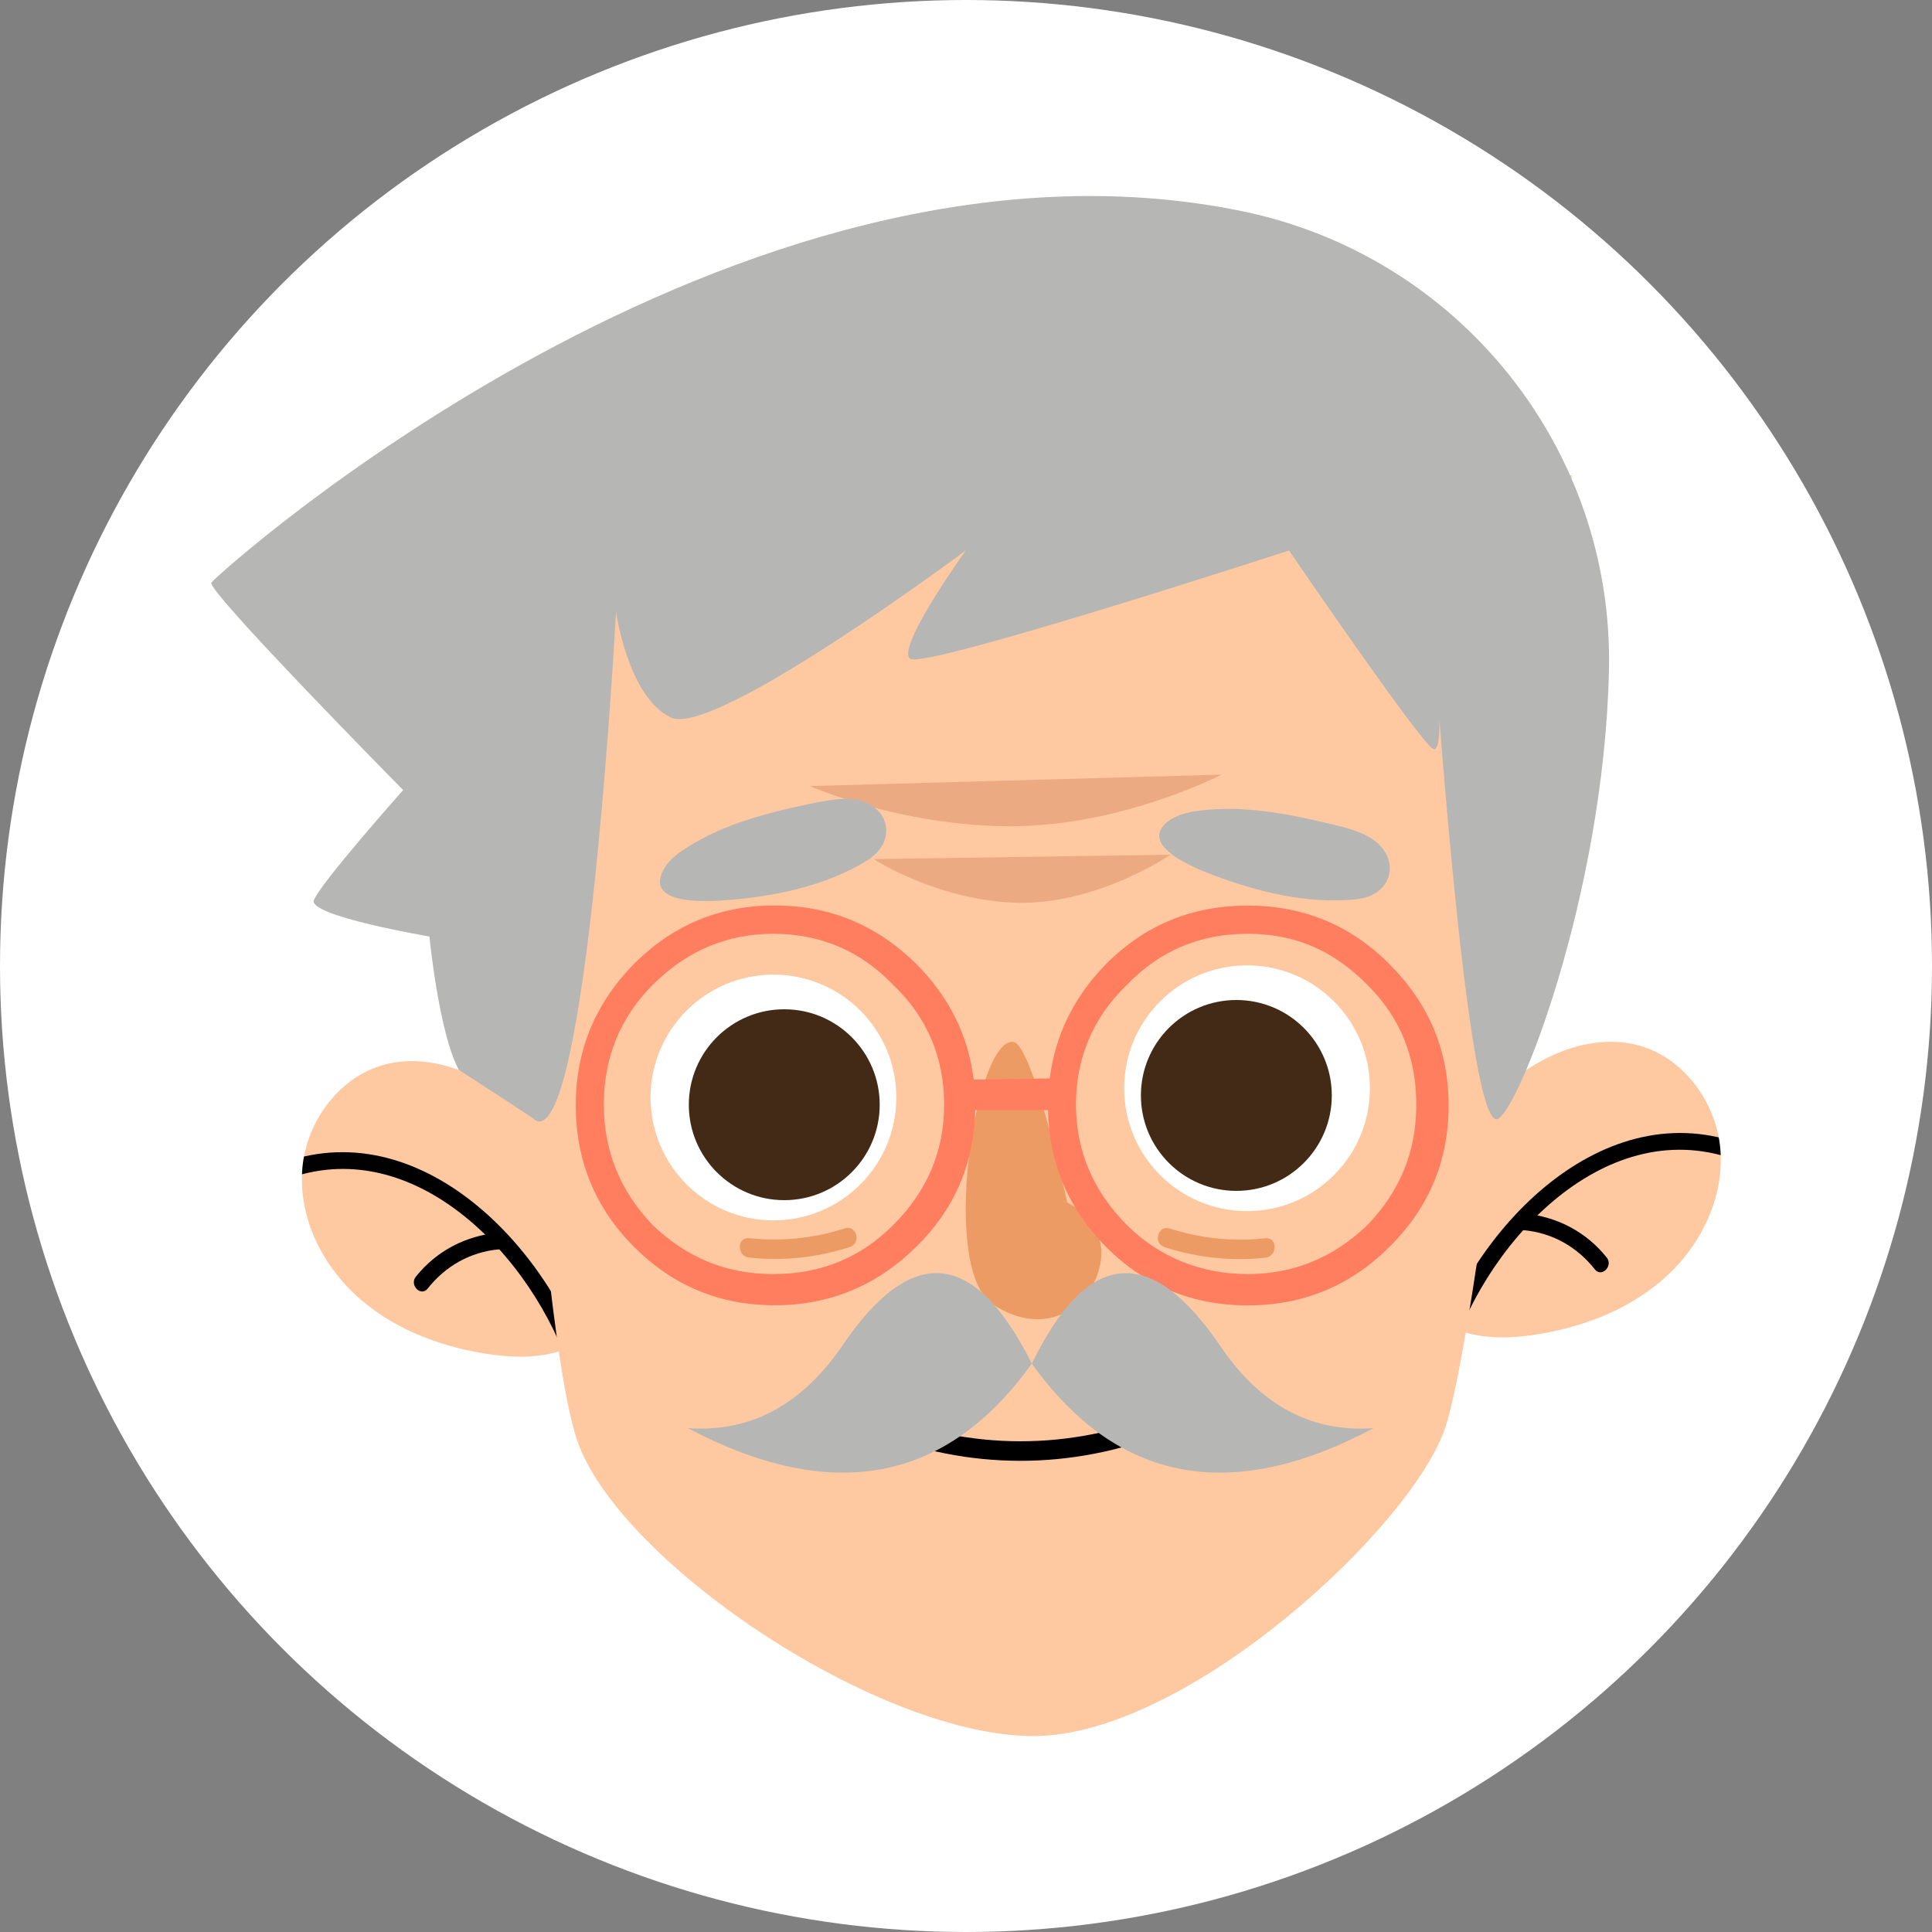<?xml version="1.0" encoding="UTF-8"?>
<svg id="Layer_1" data-name="Layer 1" xmlns="http://www.w3.org/2000/svg" xmlns:xlink="http://www.w3.org/1999/xlink" viewBox="0 0 150 150">
  <rect x="0" y="0" width="150" height="150" fill="#808080" stroke="none"/>
  <defs>
    <style>
      .cls-1 {
        fill: #422a16;
      }

      .cls-2 {
        fill: #fff;
      }

      .cls-3 {
        fill: none;
      }

      .cls-4 {
        clip-path: url(#clippath-1);
      }

      .cls-5 {
        fill: #de946c;
      }

      .cls-5, .cls-6, .cls-7 {
        fill-rule: evenodd;
      }

      .cls-8, .cls-6 {
        fill: #b6b7b4;
      }

      .cls-9 {
        fill: #fec9a1;
      }

      .cls-10 {
        clip-path: url(#clippath-3);
      }

      .cls-11 {
        clip-path: url(#clippath-2);
      }

      .cls-12 {
        opacity: .58;
      }

      .cls-13 {
        clip-path: url(#clippath);
      }

      .cls-14 {
        fill: #ed9b64;
      }

      .cls-7 {
        fill: #ff7e5f;
      }
    </style>
    <clipPath id="clippath">
      <path class="cls-3" d="M43.28,88.63c-1.81-1.79-3.69-3.56-5.93-4.77-2.24-1.22-4.89-1.85-7.36-1.24-3.57.88-6.18,4.38-6.51,8.04-.33,3.67,1.39,7.34,4.09,9.85,2.69,2.51,6.26,3.94,9.89,4.55,1.99.34,4.06.44,5.99-.15,1.93-.59,3.7-1.96,4.38-3.86"/>
    </clipPath>
    <clipPath id="clippath-1">
      <path class="cls-3" d="M113.76,87.13c1.81-1.79,3.69-3.56,5.93-4.77,2.24-1.22,4.89-1.85,7.36-1.24,3.57.88,6.18,4.38,6.51,8.04.33,3.67-1.39,7.34-4.09,9.85-2.69,2.51-6.26,3.94-9.89,4.55-1.99.34-4.06.44-5.99-.15-1.93-.59-3.7-1.96-4.38-3.86"/>
    </clipPath>
    <clipPath id="clippath-2">
      <circle class="cls-3" cx="60.05" cy="85.21" r="9.54"/>
    </clipPath>
    <clipPath id="clippath-3">
      <circle class="cls-3" cx="96.82" cy="84.49" r="9.54"/>
    </clipPath>
  </defs>
  <g>
    <circle class="cls-2" cx="75" cy="75" r="75"/>
    <g>
      <g>
        <g class="cls-13">
          <path class="cls-9" d="M43.28,88.63c-1.81-1.79-3.69-3.56-5.93-4.77-2.24-1.22-4.89-1.85-7.36-1.24-3.57.88-6.18,4.38-6.51,8.04-.33,3.67,1.39,7.34,4.09,9.85,2.69,2.51,6.26,3.94,9.89,4.55,1.99.34,4.06.44,5.99-.15,1.93-.59,3.7-1.96,4.38-3.86"/>
          <path d="M44.99,104.6c-4.07-10.04-14.99-19.67-26.05-12.86-.71.44-.06,1.56.65,1.12,10.29-6.34,20.38,2.8,24.14,12.08.31.76,1.56.43,1.25-.34h0Z"/>
          <path d="M38.74,95.7c-2.56.23-4.85,1.41-6.46,3.43-.51.65.4,1.57.92.92,1.38-1.75,3.31-2.85,5.54-3.05.82-.07.83-1.37,0-1.29h0Z"/>
        </g>
        <g class="cls-4">
          <path class="cls-9" d="M113.76,87.13c1.81-1.79,3.69-3.56,5.93-4.77,2.24-1.22,4.89-1.85,7.36-1.24,3.57.88,6.18,4.38,6.51,8.04.33,3.67-1.39,7.34-4.09,9.85-2.69,2.51-6.26,3.94-9.89,4.55-1.99.34-4.06.44-5.99-.15-1.93-.59-3.7-1.96-4.38-3.86"/>
          <path d="M112.04,103.11c4.07-10.04,14.99-19.67,26.05-12.86.71.44.06,1.56-.65,1.12-10.29-6.34-20.38,2.8-24.14,12.08-.31.76-1.56.43-1.25-.34h0Z"/>
          <path d="M118.29,94.21c2.56.23,4.85,1.41,6.46,3.43.51.65-.4,1.57-.92.92-1.38-1.75-3.31-2.85-5.54-3.05-.82-.07-.83-1.37,0-1.29h0Z"/>
        </g>
        <path class="cls-9" d="M122.04,36.9l-41.8-2.23-41.8,2.23s2.71,65.26,6.48,75.24c3.56,9.41,23.36,22.65,35.31,22.65s29.53-16.33,32.01-24.04c3.19-9.92,9.79-73.85,9.79-73.85Z"/>
        <path class="cls-14" d="M78.67,80.89c1.53.18,4.19,12.47,4.19,12.47,0,0,3.19,1.45,2.57,4.76-.62,3.31-4.21,5.9-8.36,3.14s-1.33-20.72,1.6-20.37Z"/>
        <path class="cls-8" d="M41.46,86.89c-.44-.33-5.83-3.82-5.83-3.82-1.55-2.81-2.29-10.36-2.29-10.36,0,0-9.38-1.59-8.97-2.81s6.93-8.56,6.93-8.56c0,0-15.29-15.5-14.89-16.11.41-.61,40.67-36.91,80-28.84,16.85,3.46,28.88,18.42,28.51,35.62-.38,17.65-7.22,34.74-8.71,34.89-2.45.25-4.98-38.25-4.98-38.25,0,0,1.2,10.27,0,9.47-1.2-.8-11.15-15.38-11.15-15.38,0,0-28.25,9.21-29.41,8.41s4.31-8.41,4.31-8.41c0,0-19.53,14.57-22.89,12.97-3.36-1.6-4.26-8.23-4.26-8.23,0,0-2.26,42.46-6.37,39.43Z"/>
        <path class="cls-14" d="M90.42,96.83c2.55.82,5.16,1.1,7.82.82.96-.1.97-1.61,0-1.51-2.54.27-4.99.02-7.42-.76-.93-.3-1.32,1.16-.4,1.45h0Z"/>
        <path class="cls-14" d="M65.58,95.37c-2.43.78-4.89,1.03-7.42.76-.96-.1-.96,1.41,0,1.51,2.67.28,5.27,0,7.82-.82.92-.3.53-1.75-.4-1.45h0Z"/>
        <path d="M67.74,111.16c7.45,3,15.45,3.01,22.91.03.89-.36.5-1.81-.4-1.45-7.24,2.89-14.88,2.88-22.11-.03-.9-.36-1.29,1.1-.4,1.45h0Z"/>
      </g>
      <g>
        <circle class="cls-2" cx="60.05" cy="85.21" r="9.54"/>
        <g class="cls-11">
          <circle class="cls-1" cx="60.89" cy="85.77" r="7.41"/>
        </g>
      </g>
      <g>
        <circle class="cls-2" cx="96.82" cy="84.49" r="9.54"/>
        <g class="cls-10">
          <circle class="cls-1" cx="95.99" cy="85.05" r="7.41"/>
        </g>
      </g>
      <path class="cls-7" d="M107.86,74.84c-3.01-3.02-6.68-4.53-10.99-4.53s-7.97,1.5-10.99,4.53c-2.5,2.55-3.95,5.51-4.38,8.89l-5.9.09c-.42-3.41-1.9-6.41-4.47-8.99-3.07-3.02-6.73-4.53-10.99-4.53s-7.89,1.51-10.91,4.53c-3.02,3.07-4.53,6.73-4.53,10.99s1.51,7.98,4.53,10.99c3.02,3.02,6.65,4.53,10.91,4.53s7.92-1.51,10.99-4.53c2.98-2.93,4.5-6.47,4.59-10.62h5.65c.08,4.14,1.59,7.69,4.51,10.63,3.02,3.01,6.69,4.53,10.99,4.53s7.98-1.52,10.99-4.53c3.07-3.02,4.61-6.69,4.61-10.99s-1.54-7.92-4.61-10.99M69.34,95.12c-2.53,2.53-5.63,3.8-9.29,3.8s-6.73-1.27-9.37-3.8c-2.53-2.64-3.8-5.76-3.8-9.37s1.27-6.76,3.8-9.29c2.64-2.64,5.76-3.96,9.37-3.96s6.76,1.32,9.29,3.96c2.64,2.53,3.96,5.63,3.96,9.29s-1.32,6.73-3.96,9.37M106.16,95.12c-2.63,2.52-5.74,3.8-9.29,3.8s-6.84-1.28-9.37-3.8c-2.63-2.65-3.96-5.77-3.96-9.37s1.32-6.77,3.96-9.29c2.54-2.65,5.66-3.96,9.37-3.96s6.66,1.31,9.29,3.96c2.54,2.52,3.8,5.62,3.8,9.29s-1.26,6.72-3.8,9.37"/>
      <path class="cls-6" d="M80.11,105.87c-6.62,9.25-15.52,10.92-26.71,5.01,4.8.35,8.79-1.76,11.95-6.33,5.39-8.02,10.31-7.59,14.76,1.32,4.33-8.9,9.22-9.34,14.67-1.32,3.1,4.57,7.06,6.68,11.86,6.33-11.07,5.91-19.91,4.24-26.53-5.01"/>
      <g class="cls-12">
        <path class="cls-5" d="M62.89,61.03l31.95-.89s-7.73,4.01-16.35,4.01-15.6-3.12-15.6-3.12"/>
        <path class="cls-5" d="M67.83,66.7l23.05-.34s-5.67,3.88-11.88,3.73c-6.21-.15-11.17-3.39-11.17-3.39"/>
      </g>
    </g>
  </g>
  <path class="cls-8" d="M98.47,63.02c-1.79-.24-3.6-.31-5.42-.07-.8.11-1.63.29-2.28.76-2.6,1.91,2.12,3.75,3.52,4.27,3.39,1.27,7.23,2.23,11,1.84,2.91-.3,3.46-3.16,1.29-4.65-.89-.61-1.99-.89-3.07-1.15-1.66-.4-3.34-.77-5.05-1Z"/>
  <path class="cls-8" d="M58.18,63.6c-1.72.55-3.39,1.26-4.93,2.25-.68.44-1.35.95-1.73,1.66-1.53,2.83,3.51,2.49,5.01,2.37,3.61-.29,7.49-1.06,10.73-3.03,2.51-1.52,1.78-4.34-.81-4.76-1.06-.17-2.18.04-3.27.26-1.67.34-3.35.72-4.99,1.25Z"/>
</svg>